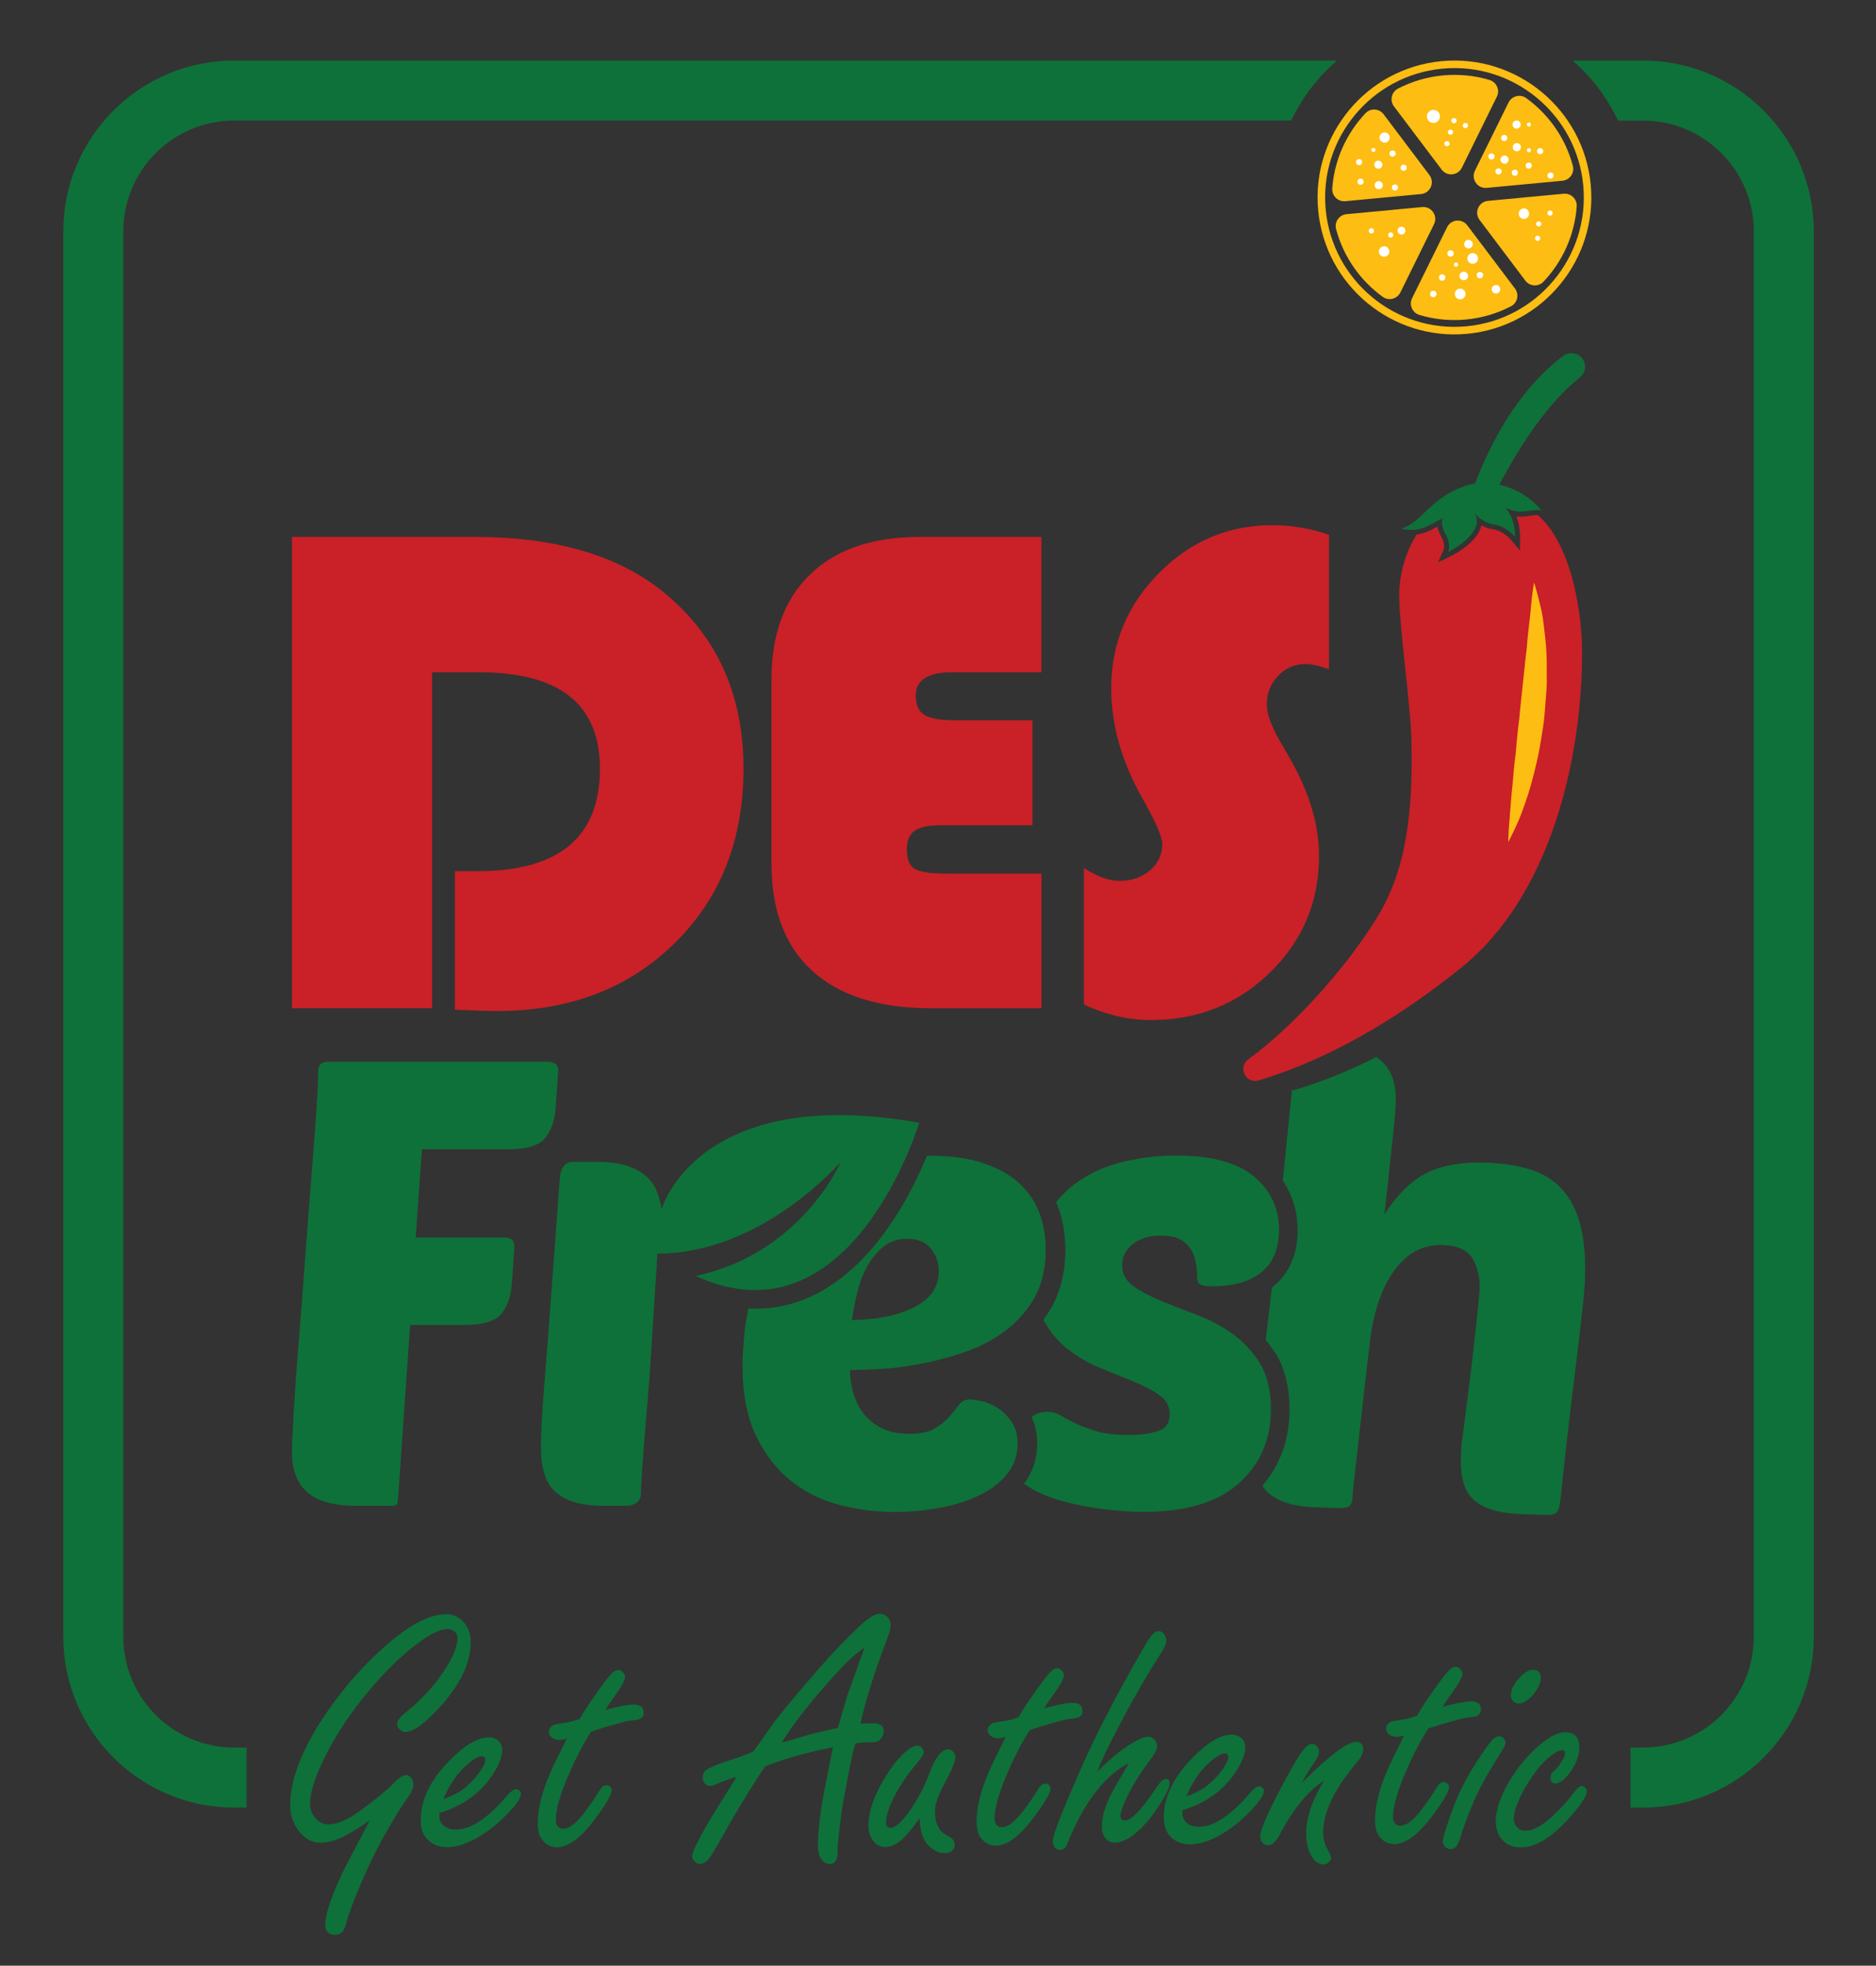 <?xml version="1.0" encoding="utf-8"?>
<!-- Generator: Adobe Illustrator 25.0.0, SVG Export Plug-In . SVG Version: 6.00 Build 0)  -->
<svg version="1.1" id="Layer_1" xmlns="http://www.w3.org/2000/svg" xmlns:xlink="http://www.w3.org/1999/xlink" x="0px" y="0px"
	 viewBox="0 0 563.38 590.1" style="enable-background:new 0 0 563.38 590.1;" xml:space="preserve">
<rect x="0" y="0" width="563.38" height="590.1" fill="#333333" stroke="none"/>
<style type="text/css">
	.st0{fill:#0E7139;}
	.st1{fill:#FDBD12;}
	.st2{fill:#FFFFFF;}
	.st3{fill:#CA2027;}
</style>
<g>
	<g>
		<path class="st0" d="M121.86,532.89c-0.86,0-2.13,0.87-3.8,2.59c-2,2.05-5.31,4.76-9.95,8.14c-3.71,2.7-6.84,4.05-9.38,4.06
			c-1.79,0.01-3.24-0.76-4.36-2.29c-0.83-1.14-1.24-2.36-1.25-3.65c-0.01-3.26,1.19-7.45,3.6-12.57c2.77-5.84,6.24-11.51,10.4-17
			c6.45-8.47,12.99-15.06,19.63-19.77c3.18-2.23,5.71-3.35,7.61-3.36c0.82,0,1.52,0.23,2.1,0.69c0.61,0.5,0.92,1.16,0.92,1.98
			c0.01,3.08-1.96,7.25-5.91,12.53c-2.53,3.41-5.81,6.75-9.84,10.02c-1.57,1.29-2.35,2.39-2.35,3.28c0,0.68,0.29,1.27,0.87,1.77
			c0.54,0.43,1.08,0.64,1.61,0.64c2.4-0.01,5.91-2.58,10.55-7.72c6.06-6.71,9.07-13.19,9.05-19.41c-0.01-2.04-0.57-3.81-1.68-5.31
			c-1.47-1.96-3.38-2.94-5.7-2.93c-4.62,0.02-10.14,2.72-16.56,8.11c-7.85,6.58-14.74,14.41-20.69,23.48
			c-6.4,9.83-9.59,18.43-9.57,25.8c0.01,2.65,0.7,4.99,2.07,7.02c1.91,2.82,4.31,4.23,7.21,4.21c2.47-0.01,5.38-0.99,8.74-2.93
			c1.46-0.83,3.41-2.09,5.84-3.78c-1.21,2.33-2.11,4.07-2.72,5.22c-3.02,5.7-4.82,9.14-5.38,10.33c-3.52,7.49-5.27,12.76-5.25,15.8
			c0,0.79,0.22,1.47,0.65,2.04c0.5,0.64,1.22,0.96,2.15,0.96c1.11,0,1.93-0.36,2.47-1.08c0.5-0.68,0.94-1.81,1.33-3.39
			c0.46-1.86,1.8-5.43,4.04-10.7c2.52-5.99,5.27-11.54,8.26-16.67c2.59-4.48,4.52-7.55,5.76-9.2c1.21-1.65,1.81-2.98,1.81-3.98
			c0-0.89-0.26-1.64-0.76-2.25C122.97,533.12,122.47,532.88,121.86,532.89z"/>
		<path class="st0" d="M155.05,537.11c-0.72,0-1.59,0.6-2.62,1.78c-5.84,6.89-11,10.35-15.47,10.36c-2.04,0.01-3.51-0.65-4.41-1.97
			c-0.4-0.57-0.6-1.25-0.6-2.04l0-0.97c7.26-2.21,12.68-6.19,16.27-11.92c1.74-2.76,2.61-5.09,2.6-6.99c0-1.22-0.47-2.2-1.41-2.95
			c-0.75-0.57-1.6-0.85-2.53-0.85c-3.44,0.01-7.45,2.39-12.05,7.13c-5.67,5.82-8.49,11.75-8.47,17.8c0.01,2.22,0.53,3.97,1.58,5.25
			c1.55,1.86,3.66,2.78,6.34,2.77c2.61-0.01,5.44-0.84,8.47-2.5c3.04-1.66,5.89-3.8,8.56-6.42c3.42-3.34,5.13-5.71,5.13-7.11
			c0-0.25-0.11-0.52-0.33-0.8C155.81,537.3,155.45,537.11,155.05,537.11z M140.75,529.33c1.71-1.4,3.03-2.11,3.96-2.11
			c0.68,0,1.02,0.35,1.02,1.07c0,0.68-0.26,1.45-0.8,2.31c-1.46,2.44-3.44,4.63-5.93,6.57c-1.43,1.08-3.39,2.05-5.89,2.92
			C135.13,535.4,137.68,531.81,140.75,529.33z"/>
		<path class="st0" d="M190.33,511.69c-1.72,0.01-4.56,0.55-8.53,1.64c0.64-1.11,1.62-2.56,2.94-4.36c1.99-2.76,2.99-4.61,2.99-5.54
			c0-0.46-0.22-0.93-0.65-1.39c-0.47-0.5-0.93-0.75-1.4-0.75c-0.64,0-1.39,0.45-2.25,1.35c-0.61,0.65-1.69,2.05-3.26,4.2
			c-2.81,3.88-4.84,6.94-6.08,9.2c-1.64,0.54-2.9,0.89-3.75,1.03c-2.36,0.33-3.68,0.57-3.97,0.71c-1.04,0.54-1.55,1.26-1.55,2.15
			c0,0.75,0.4,1.38,1.19,1.87c0.57,0.36,1.24,0.53,1.99,0.53c0.5,0,1.23-0.13,2.2-0.38c-2.73,5.48-4.4,8.95-5.01,10.38
			c-2.48,5.77-3.72,10.82-3.7,15.15c0.01,1.97,0.39,3.49,1.14,4.56c1.22,1.68,2.75,2.51,4.57,2.51c3.43-0.01,7.22-2.78,11.35-8.31
			c3.45-4.59,5.18-7.55,5.17-8.88c0-0.32-0.15-0.64-0.43-0.96c-0.32-0.32-0.72-0.48-1.18-0.48c-0.79,0-1.52,0.59-2.19,1.78
			c-1.25,2.08-2.67,4.16-4.27,6.24c-2.53,3.37-4.69,5.06-6.47,5.07c-0.75,0-1.32-0.23-1.69-0.69c-0.38-0.46-0.57-1.14-0.57-2.04
			c-0.01-3.15,1.38-7.91,4.19-14.29c1.95-4.48,4.08-8.53,6.4-12.16c1.29-0.43,2.59-0.85,3.91-1.25c4.79-1.41,7.49-2.1,8.1-2.07
			c1.5-0.15,2.43-0.33,2.79-0.55c0.68-0.4,1.02-1.01,1.01-1.83C193.29,512.51,192.3,511.69,190.33,511.69z"/>
		<path class="st0" d="M263.22,522.91c0.57-0.15,1.08-0.55,1.53-1.21c0.44-0.66,0.67-1.34,0.66-2.02c-0.01-1.57-1.05-2.36-3.12-2.35
			c-0.68,0-1.54,0.03-2.58,0.06c-0.22,0.04-0.64,0.06-1.29,0.06c0.46-2.37,1.36-5.77,2.7-10.21c1.56-5.02,3.18-9.73,4.89-14.14
			c0.99-2.51,1.49-4.26,1.48-5.27c0-0.82-0.29-1.57-0.87-2.25c-0.68-0.75-1.49-1.12-2.42-1.12c-1.5,0.01-3.66,1.38-6.48,4.1
			c-4.85,4.64-9.55,9.64-14.11,15.03c-6.34,7.36-10.19,12.03-11.54,14c-3.17,4.56-5.13,7.3-5.87,8.24c-1.57,0.72-3.7,1.52-6.38,2.39
			c-3.61,1.12-6.11,2.12-7.5,2.98c-0.86,0.51-1.28,1.37-1.28,2.58c0,0.54,0.15,1,0.43,1.39c0.4,0.64,0.95,0.96,1.67,0.96
			c0.57,0,1.29-0.2,2.14-0.6c1.79-0.79,3.75-1.5,5.9-2.11c-0.68,1.15-1.58,2.62-2.72,4.41c-2.95,4.66-5.16,8.27-6.62,10.82
			c-2.67,4.7-4,7.55-3.99,8.55c0,0.57,0.24,1.09,0.7,1.55c0.47,0.54,1.04,0.8,1.72,0.8c1.25,0,2.45-0.99,3.59-2.97
			c1.03-1.69,1.8-2.98,2.29-3.87l2.83-5c3.91-6.78,7.5-12.59,10.78-17.43c5.47-2.2,12.26-4.13,20.38-5.77
			c-0.42,2.26-1.07,5.5-1.95,9.72c-1.72,8.38-2.57,15.04-2.56,19.98c0.01,1.47,0.26,2.63,0.76,3.49c0.68,1.25,1.64,1.87,2.85,1.87
			c1.54-0.01,2.3-1.3,2.29-3.87c-0.04-1.57,0.41-5.84,1.35-12.78c1.82-10.45,3.16-16.96,4.01-19.5c1-0.25,2.52-0.38,4.56-0.39
			C262.41,523.02,263,522.98,263.22,522.91z M256.49,503.34c-1.31,3.51-2.12,5.86-2.44,7.04c-1.31,4.51-2.12,7.29-2.44,8.33
			c-4.29,0.95-7.06,1.6-8.31,1.96c-4.36,1.31-7.2,2.12-8.52,2.45c3.45-5.77,9.38-13.22,17.79-22.34c2.39-2.55,4.74-4.6,7.06-6.15
			C258.84,496.82,257.8,499.72,256.49,503.34z"/>
		<path class="st0" d="M286.91,527.49c0-0.61-0.24-1.16-0.7-1.66c-0.43-0.46-0.92-0.69-1.45-0.69c-0.97,0-1.95,0.63-2.95,1.89
			c-1.03,1.4-1.87,3-2.5,4.79c-1.21,3.3-2.64,6.31-4.31,9.03c-3.24,5.24-5.77,7.86-7.59,7.87c-0.43,0-0.76-0.13-0.99-0.4
			c-0.23-0.27-0.35-0.65-0.35-1.15c-0.01-1.97,0.88-4.69,2.65-8.17c1.53-2.98,3.77-6.24,6.73-9.8c1.32-1.54,1.98-2.66,1.97-3.34
			c0-0.39-0.18-0.79-0.54-1.18c-0.43-0.43-0.9-0.64-1.4-0.64c-0.9,0-2.04,0.6-3.43,1.78c-1.78,1.47-3.58,3.61-5.4,6.41
			c-3.91,5.99-5.86,11.3-5.85,15.91c0.01,1.54,0.35,2.86,1.04,3.97c0.97,1.57,2.33,2.35,4.09,2.35c2.04-0.01,4.09-1.16,6.16-3.46
			c1.18-1.29,2.53-3.01,4.06-5.17c0.11,1.54,0.21,2.47,0.28,2.79c0.37,2.43,1.21,4.29,2.54,5.57c1.47,1.43,3.1,2.13,4.89,2.13
			c0.79,0,1.46-0.24,2.01-0.71c0.55-0.47,0.83-1.02,0.83-1.67c0-1.04-0.4-1.79-1.19-2.25c-1.65-0.92-2.64-1.6-2.96-2.03
			c-1.19-1.57-1.78-3.46-1.79-5.68c-0.01-2.08,0.82-4.67,2.49-7.79C285.69,531.68,286.91,528.78,286.91,527.49z"/>
		<path class="st0" d="M313.88,535.44c-0.79,0-1.52,0.59-2.19,1.78c-1.25,2.08-2.67,4.16-4.27,6.24c-2.53,3.37-4.69,5.06-6.48,5.07
			c-0.75,0-1.32-0.23-1.69-0.69c-0.38-0.46-0.57-1.14-0.57-2.04c-0.01-3.15,1.38-7.91,4.19-14.29c1.95-4.48,4.08-8.53,6.4-12.16
			c1.29-0.43,2.59-0.85,3.91-1.25c4.79-1.41,7.49-2.1,8.1-2.07c1.5-0.15,2.43-0.33,2.79-0.55c0.68-0.4,1.02-1.01,1.01-1.83
			c-0.01-1.65-0.99-2.47-2.96-2.46c-1.72,0.01-4.56,0.55-8.53,1.64c0.64-1.11,1.62-2.56,2.94-4.36c1.99-2.76,2.99-4.61,2.99-5.54
			c0-0.46-0.22-0.93-0.65-1.39c-0.47-0.5-0.93-0.75-1.4-0.75c-0.64,0-1.39,0.45-2.25,1.35c-0.61,0.65-1.69,2.05-3.26,4.2
			c-2.81,3.88-4.84,6.94-6.08,9.2c-1.64,0.54-2.9,0.89-3.75,1.03c-2.36,0.33-3.68,0.57-3.97,0.71c-1.04,0.54-1.55,1.26-1.55,2.15
			c0,0.75,0.4,1.38,1.19,1.88c0.57,0.36,1.24,0.53,1.99,0.53c0.5,0,1.23-0.13,2.2-0.38c-2.73,5.48-4.4,8.95-5.01,10.38
			c-2.48,5.77-3.72,10.82-3.7,15.15c0.01,1.97,0.39,3.49,1.14,4.56c1.22,1.68,2.75,2.51,4.57,2.5c3.43-0.01,7.22-2.78,11.35-8.31
			c3.45-4.59,5.18-7.55,5.17-8.88c0-0.32-0.15-0.64-0.43-0.96C314.74,535.6,314.35,535.44,313.88,535.44z"/>
		<path class="st0" d="M350.11,534.07c-0.75,0-1.59,0.7-2.51,2.1c-4.55,6.89-7.8,10.34-9.73,10.34c-0.93,0-1.4-0.48-1.4-1.44
			c0-1,0.67-2.9,2.02-5.7c1.53-3.23,3.77-6.81,6.72-10.76c1.53-2.05,2.29-3.55,2.29-4.52c0-0.75-0.33-1.41-0.97-1.98
			c-0.58-0.5-1.17-0.75-1.77-0.74c-1.47,0-3.9,1.2-7.29,3.57c-2.64,1.87-5.28,4.19-7.92,6.95c0.92-2.79,3.42-8.03,7.51-15.7
			c3.8-7.17,7.62-13.75,11.47-19.74c1.14-1.69,1.71-3.03,1.7-4.03c0-0.64-0.18-1.22-0.54-1.72c-0.47-0.68-1.02-1.02-1.67-1.01
			c-0.68,0-1.32,0.33-1.93,0.97c-0.61,0.65-1.44,1.9-2.51,3.77c-4.48,7.71-8.55,15.15-12.21,22.32c-3.66,7.1-7.6,15.77-11.82,26.02
			c-2.27,5.52-3.4,8.87-3.4,10.05c0,0.72,0.22,1.32,0.65,1.82c0.43,0.46,0.99,0.69,1.67,0.69c0.97,0,1.68-0.7,2.14-2.1
			c5-12.26,11.14-20.24,18.43-23.96c-2.67,4.55-4.27,7.32-4.8,8.28c-2.24,4.09-3.35,7.73-3.34,10.91c0,1,0.22,1.91,0.66,2.73
			c0.68,1.32,1.8,1.98,3.33,1.97c1.47,0,3.11-0.64,4.93-1.9c2.57-1.84,5.03-4.48,7.38-7.92c2.7-3.95,4.06-6.62,4.05-8.01
			C351.24,534.49,350.86,534.06,350.11,534.07z"/>
		<path class="st0" d="M379.27,536.86c-0.32-0.39-0.68-0.59-1.08-0.59c-0.72,0-1.59,0.6-2.62,1.78c-5.84,6.89-11,10.35-15.47,10.36
			c-2.04,0.01-3.51-0.65-4.41-1.97c-0.4-0.57-0.6-1.25-0.6-2.04l0-0.97c7.26-2.21,12.68-6.19,16.27-11.92
			c1.74-2.76,2.61-5.09,2.6-6.99c0-1.22-0.47-2.2-1.41-2.95c-0.75-0.57-1.6-0.85-2.53-0.85c-3.44,0.01-7.45,2.39-12.05,7.13
			c-5.67,5.82-8.49,11.75-8.47,17.8c0.01,2.22,0.53,3.97,1.58,5.25c1.55,1.86,3.66,2.78,6.34,2.77c2.61-0.01,5.44-0.84,8.47-2.5
			c3.04-1.66,5.89-3.8,8.56-6.42c3.42-3.34,5.13-5.71,5.13-7.11C379.6,537.41,379.49,537.14,379.27,536.86z M363.89,528.49
			c1.71-1.4,3.03-2.11,3.96-2.11c0.68,0,1.02,0.35,1.02,1.07c0,0.68-0.26,1.45-0.8,2.31c-1.46,2.44-3.44,4.63-5.93,6.57
			c-1.43,1.08-3.39,2.05-5.89,2.92C358.27,534.56,360.82,530.97,363.89,528.49z"/>
		<path class="st0" d="M407.29,522.9c-2.54,0.01-7.54,3.68-14.99,11.01c-0.43,0.43-0.87,0.86-1.34,1.29
			c0.92-1.79,2.13-3.78,3.63-5.97c1.03-1.47,1.55-2.6,1.54-3.39c0-0.64-0.26-1.22-0.76-1.71c-0.43-0.43-0.88-0.64-1.34-0.64
			c-0.97,0-2.13,0.99-3.48,2.97c-1.35,2.01-3.2,5.24-5.55,9.68c-4.37,8.21-6.55,13.28-6.54,15.22c0,0.79,0.26,1.43,0.76,1.93
			c0.4,0.43,0.9,0.64,1.51,0.64c1.22,0,2.36-0.96,3.42-2.86c4.16-7.92,8.66-13.45,13.52-16.58c-3.63,5.88-5.43,11.24-5.41,16.07
			c0.01,2.51,0.5,4.63,1.47,6.38c1.01,1.86,2.25,2.78,3.71,2.78c0.64,0,1.2-0.26,1.66-0.76c0.43-0.4,0.64-0.81,0.64-1.24
			c0-0.46-0.26-1.11-0.76-1.93c-1.08-1.79-1.62-3.66-1.63-5.63c-0.02-6.08,3.37-13.13,10.17-21.13c1.25-1.47,1.87-2.75,1.86-3.82
			C409.39,523.66,408.69,522.9,407.29,522.9z"/>
		<path class="st0" d="M434.72,535.47c-0.32-0.32-0.72-0.48-1.18-0.48c-0.79,0-1.52,0.6-2.19,1.78c-1.25,2.08-2.67,4.16-4.27,6.24
			c-2.53,3.37-4.69,5.06-6.48,5.07c-0.75,0-1.32-0.23-1.69-0.69c-0.38-0.46-0.57-1.14-0.57-2.04c-0.01-3.15,1.38-7.91,4.19-14.29
			c1.95-4.48,4.08-8.53,6.4-12.16c1.29-0.43,2.59-0.85,3.91-1.25c4.79-1.41,7.49-2.1,8.1-2.07c1.5-0.15,2.43-0.33,2.79-0.55
			c0.68-0.4,1.02-1.01,1.01-1.83c-0.01-1.65-0.99-2.47-2.96-2.46c-1.72,0.01-4.56,0.55-8.53,1.64c0.64-1.11,1.62-2.56,2.94-4.36
			c1.99-2.76,2.99-4.61,2.99-5.54c0-0.46-0.22-0.93-0.65-1.39c-0.47-0.5-0.93-0.75-1.4-0.75c-0.64,0-1.39,0.45-2.25,1.35
			c-0.61,0.65-1.69,2.05-3.26,4.2c-2.81,3.88-4.84,6.94-6.08,9.2c-1.64,0.54-2.9,0.89-3.75,1.03c-2.36,0.33-3.68,0.57-3.97,0.71
			c-1.04,0.54-1.55,1.26-1.55,2.15c0,0.75,0.4,1.38,1.19,1.88c0.57,0.36,1.24,0.53,1.99,0.53c0.5,0,1.23-0.13,2.2-0.38
			c-2.73,5.49-4.4,8.95-5.01,10.38c-2.48,5.77-3.72,10.82-3.7,15.15c0.01,1.97,0.39,3.49,1.14,4.56c1.22,1.68,2.75,2.51,4.57,2.51
			c3.43-0.01,7.22-2.78,11.35-8.31c3.45-4.59,5.18-7.55,5.17-8.88C435.15,536.11,435.01,535.79,434.72,535.47z"/>
		<path class="st0" d="M456.04,511.39c1.4-0.01,2.84-0.89,4.34-2.65c1.57-1.83,2.35-3.5,2.34-5c-0.01-1.65-0.81-2.47-2.43-2.46
			c-1.11,0-2.36,0.73-3.75,2.16c-1.89,1.94-2.83,3.77-2.82,5.49c0,0.68,0.22,1.25,0.65,1.72
			C454.81,511.15,455.36,511.39,456.04,511.39z"/>
		<path class="st0" d="M452.12,523.11c0-0.39-0.15-0.79-0.43-1.18c-0.4-0.46-0.9-0.69-1.51-0.69c-0.68,0-1.34,0.35-1.98,1.03
			c-0.64,0.65-1.6,1.92-2.88,3.82c-3.99,5.81-6.87,11.12-8.64,15.92c-2.27,6.09-3.4,9.67-3.39,10.75c0,0.54,0.2,1.04,0.6,1.5
			c0.43,0.57,1,0.85,1.72,0.85c1.22,0,2.11-0.9,2.67-2.69c1.27-4.05,2.74-7.99,4.41-11.83c1.56-3.73,4.19-8.48,7.89-14.26
			C451.6,524.83,452.12,523.75,452.12,523.11z"/>
		<path class="st0" d="M476.11,536.71c-0.32-0.36-0.68-0.53-1.08-0.53c-0.68,0-1.48,0.67-2.41,1.99c-1.78,2.4-3.97,4.81-6.58,7.22
			c-3.07,2.8-5.73,4.21-7.98,4.22c-1.15,0-2.06-0.46-2.74-1.39c-0.47-0.61-0.7-1.3-0.71-2.09c-0.01-2.43,1.23-5.77,3.72-10
			c2.42-4.05,4.84-7.03,7.27-8.94c1.54-1.19,2.68-1.78,3.43-1.78c0.64,0,0.97,0.28,0.97,0.85c0,0.5-0.23,1.16-0.69,1.99
			c-0.68,1.22-1.34,2.14-1.98,2.75c-0.75,0.68-1.18,1.1-1.28,1.24c-0.29,0.36-0.43,0.84-0.42,1.45c0,1.15,0.51,1.72,1.51,1.71
			c1.18,0,2.56-1.01,4.12-3.02c2.03-2.66,3.04-5.29,3.03-7.9c-0.01-2.97-1.43-4.45-4.26-4.44c-1.72,0.01-3.72,0.84-6,2.49
			c-3.89,2.88-7.31,6.67-10.26,11.37c-3.06,4.92-4.58,9.23-4.57,12.95c0.01,1.9,0.51,3.54,1.52,4.93c1.4,1.89,3.43,2.83,6.08,2.82
			c4.4-0.02,9.29-3.04,14.67-9.07c3.38-3.84,5.08-6.43,5.07-7.75C476.54,537.42,476.4,537.06,476.11,536.71z"/>
	</g>
	<path class="st1" d="M427.1,62.16l-22.74,2.14c-2.21,0.21-3.7,2.36-3.12,4.5c2.23,8.36,7.29,15.45,14,20.31
		c1.79,1.3,4.33,0.66,5.31-1.32l10.1-20.48C431.89,64.8,429.89,61.9,427.1,62.16z"/>
	<path class="st1" d="M446.48,56.4l22.74-2.14c2.21-0.21,3.7-2.36,3.12-4.5c-2.23-8.36-7.29-15.45-14-20.31
		c-1.79-1.3-4.33-0.66-5.31,1.32l-10.1,20.48C441.69,53.77,443.69,56.67,446.48,56.4z"/>
	<path class="st1" d="M432.94,50.92c1.61,2.13,4.89,1.82,6.07-0.57l10.51-21.32c0.99-2-0.08-4.39-2.21-5.02
		c-4.4-1.32-9.12-1.82-13.98-1.37c-4.85,0.46-9.4,1.84-13.48,3.95c-1.98,1.02-2.57,3.57-1.23,5.35L432.94,50.92z"/>
	<path class="st1" d="M404,60.4l22.74-2.14c2.79-0.26,4.21-3.48,2.52-5.72l-13.74-18.23c-1.33-1.77-3.94-1.92-5.46-0.31
		c-5.69,6.02-9.34,13.94-9.97,22.56C399.93,58.78,401.79,60.61,404,60.4z"/>
	<path class="st1" d="M469.59,58.16l-22.74,2.14c-2.79,0.26-4.21,3.48-2.52,5.72l13.74,18.23c1.33,1.77,3.94,1.92,5.46,0.31
		c5.69-6.02,9.34-13.93,9.97-22.56C473.66,59.79,471.8,57.95,469.59,58.16z"/>
	<path class="st1" d="M440.64,67.64c-1.61-2.13-4.89-1.82-6.07,0.57l-10.51,21.32c-0.98,2,0.08,4.39,2.21,5.02
		c4.4,1.32,9.12,1.82,13.98,1.37c4.85-0.46,9.4-1.84,13.48-3.95c1.98-1.02,2.57-3.57,1.23-5.35L440.64,67.64z"/>
	<path class="st1" d="M477.71,55.43c-2.12-22.57-22.21-39.2-44.78-37.07c-22.57,2.12-39.2,22.21-37.07,44.78s22.21,39.2,44.78,37.07
		C463.21,98.08,479.84,77.99,477.71,55.43z M440.43,97.95c-21.32,2.01-40.3-13.71-42.31-35.03c-2.01-21.32,13.71-40.3,35.03-42.31
		s40.3,13.71,42.31,35.03C477.47,76.96,461.75,95.95,440.43,97.95z"/>
	<g>
		<g>
			<g>
				<g>
					<circle class="st2" cx="447.9" cy="46.97" r="0.92"/>
				</g>
				<g>
					<circle class="st2" cx="450.01" cy="51.46" r="0.92"/>
				</g>
				<g>
					<circle class="st2" cx="451.83" cy="47.91" r="1.23"/>
				</g>
				<g>
					<circle class="st2" cx="454.91" cy="51.85" r="0.92"/>
				</g>
				<g>
					<circle class="st2" cx="451.73" cy="41.42" r="0.92"/>
				</g>
				<g>
					<circle class="st2" cx="455.52" cy="44.19" r="1.23"/>
				</g>
				<g>
					<circle class="st2" cx="459.09" cy="49.72" r="0.92"/>
				</g>
				<g>
					<circle class="st2" cx="462.52" cy="45.37" r="0.92"/>
				</g>
				<g>
					<circle class="st2" cx="465.63" cy="52.71" r="0.92"/>
				</g>
				<g>
					<circle class="st2" cx="459.15" cy="37.39" r="0.61"/>
				</g>
				<g>
					<circle class="st2" cx="459.15" cy="45.1" r="0.61"/>
				</g>
				<g>
					<circle class="st2" cx="455.45" cy="37.4" r="1.23"/>
				</g>
			</g>
			<g>
				<g>
					<circle class="st2" cx="436.65" cy="36.23" r="0.78"/>
					<circle class="st2" cx="435.59" cy="39.68" r="0.78"/>
					<circle class="st2" cx="430.47" cy="34.95" r="1.96"/>
					<circle class="st2" cx="434.53" cy="43.13" r="0.78"/>
					<circle class="st2" cx="440.07" cy="37.68" r="0.78"/>
				</g>
			</g>
			<g>
				<g>
					<circle class="st2" cx="408.6" cy="54.54" r="0.92"/>
					<circle class="st2" cx="412.44" cy="45.02" r="0.61"/>
					<circle class="st2" cx="413.93" cy="49.44" r="1.22"/>
					<circle class="st2" cx="418.91" cy="56.29" r="0.92"/>
					<circle class="st2" cx="421.53" cy="50.35" r="0.92"/>
					<circle class="st2" cx="414.05" cy="55.59" r="1.22"/>
					<circle class="st2" cx="408.15" cy="48.67" r="0.92"/>
					<circle class="st2" cx="415.81" cy="41.3" r="1.53"/>
					<circle class="st2" cx="418.19" cy="46.09" r="0.92"/>
				</g>
			</g>
			<g>
				<g>
					<circle class="st2" cx="435.61" cy="76.09" r="0.96"/>
					<circle class="st2" cx="433.09" cy="83.3" r="0.96"/>
					<circle class="st2" cx="439.58" cy="82.85" r="1.29"/>
					<circle class="st2" cx="438.5" cy="88.25" r="1.61"/>
					<circle class="st2" cx="449.25" cy="86.85" r="1.29"/>
					<circle class="st2" cx="442.26" cy="77.59" r="1.61"/>
					<circle class="st2" cx="444.43" cy="82.6" r="0.96"/>
					<circle class="st2" cx="440.99" cy="73.3" r="1.29"/>
					<circle class="st2" cx="437.27" cy="79.45" r="0.64"/>
					<circle class="st2" cx="430.44" cy="88.25" r="0.96"/>
				</g>
			</g>
			<g>
				<g>
					<circle class="st2" cx="415.66" cy="75.5" r="1.57"/>
					<circle class="st2" cx="411.84" cy="69.31" r="0.78"/>
					<circle class="st2" cx="417.63" cy="70.55" r="0.78"/>
					<circle class="st2" cx="420.87" cy="69.24" r="1.17"/>
				</g>
			</g>
			<g>
				<g>
					<circle class="st2" cx="457.64" cy="64.14" r="1.57"/>
					<circle class="st2" cx="465.5" cy="63.98" r="0.78"/>
					<circle class="st2" cx="461.76" cy="71.54" r="0.78"/>
					<circle class="st2" cx="462.1" cy="67.24" r="0.78"/>
				</g>
			</g>
		</g>
	</g>
	<g>
		<g>
			<g>
				<g>
					<g>
						<path class="st0" d="M123.16,397.79l-3.57,51.43c-0.12,1-0.22,1.72-0.28,2.16c-0.07,0.44-0.66,0.66-1.78,0.66h-10.32
							c-7.01,0-12.01-1.38-15.02-4.13c-3-2.75-4.51-6.69-4.51-11.83c0-2.5,0.19-6.79,0.56-12.86c0.37-6.07,0.87-12.98,1.5-20.74
							c0.63-7.76,1.25-15.96,1.88-24.59c0.63-8.63,1.25-16.77,1.88-24.4c0.62-7.63,1.12-14.33,1.5-20.09
							c0.38-5.76,0.56-9.7,0.56-11.83c0-1.88,1-2.82,3-2.82h66.07c0.75,0,1.44,0.19,2.06,0.56c0.63,0.37,0.94,1.07,0.94,2.06
							l-0.75,11.08c-0.25,3.75-1.28,6.79-3.1,9.1c-1.82,2.32-5.54,3.47-11.17,3.47h-25.9l-1.88,26.47h26.66
							c0.75,0,1.44,0.19,2.06,0.56c0.63,0.38,0.94,1.07,0.94,2.06l-0.75,11.08c-0.25,3.75-1.28,6.79-3.1,9.1
							c-1.82,2.32-5.54,3.47-11.17,3.47H123.16z"/>
					</g>
				</g>
				<g>
					<path class="st0" d="M370.12,400.42c-3.32-2.38-6.92-4.29-10.8-5.73c-3.88-1.44-7.48-2.84-10.79-4.22
						c-3.32-1.38-6.07-2.85-8.26-4.41c-2.19-1.56-3.28-3.66-3.28-6.29c0-2.5,1.06-4.6,3.19-6.29c2.13-1.69,4.94-2.54,8.45-2.54
						c2.63,0,4.66,0.44,6.1,1.31c1.44,0.88,2.5,1.97,3.19,3.29c0.69,1.31,1.13,2.69,1.31,4.13c0.19,1.44,0.28,2.72,0.28,3.85
						c0,1,0.31,1.69,0.94,2.06c0.63,0.38,1.81,0.56,3.57,0.56c6.5,0,11.48-1.44,14.92-4.32c3.44-2.88,5.16-7.07,5.16-12.58
						c0-6.51-2.51-11.86-7.51-16.05c-5.01-4.19-12.83-6.29-23.46-6.29c-5.13,0-10.26,0.59-15.39,1.78
						c-5.13,1.19-9.73,3.16-13.8,5.91c-2.58,1.75-4.82,3.87-6.8,6.3c0.17,0.41,0.38,0.8,0.54,1.22c1.49,4.03,2.25,8.38,2.25,12.94
						c0,6.78-1.44,12.7-4.26,17.59c-0.72,1.25-1.52,2.44-2.36,3.59c1.98,3.57,4.45,6.53,7.45,8.85c3.06,2.38,6.38,4.29,9.95,5.72
						c3.57,1.44,6.88,2.79,9.95,4.04c3.06,1.25,5.6,2.6,7.6,4.04c2,1.44,3,3.35,3,5.72c0,2.63-1.22,4.32-3.66,5.07
						c-2.44,0.75-5.23,1.13-8.35,1.13c-4.13,0-7.45-0.37-9.95-1.13c-2.5-0.75-4.6-1.53-6.29-2.35c-1.69-0.81-3.16-1.6-4.41-2.35
						c-1.25-0.75-2.63-1.13-4.13-1.13c-1.83,0-3.39,0.53-4.69,1.54c1.13,2.33,1.7,5.02,1.7,8.03c0,4.53-1.36,8.53-3.92,11.99
						c0.09,0.07,0.15,0.14,0.24,0.21c2.82,2,6.29,3.6,10.42,4.79c4.13,1.19,8.48,2.06,13.05,2.63c4.57,0.56,8.6,0.84,12.11,0.84
						c12.77,0,22.34-2.88,28.72-8.63c6.38-5.76,9.57-13.14,9.57-22.15c0-5.63-1.1-10.23-3.29-13.8
						C376.19,405.77,373.44,402.8,370.12,400.42z"/>
				</g>
				<g>
					<g>
						<path class="st0" d="M275.93,409.53c4.38-0.81,8.82-1.97,13.33-3.47c4.51-1.5,8.6-3.6,12.3-6.29
							c3.69-2.69,6.69-6.04,9.01-10.04c2.31-4,3.47-8.88,3.47-14.64c0-3.88-0.63-7.51-1.88-10.89c-1.25-3.38-3.26-6.35-6.01-8.92
							c-2.76-2.56-6.38-4.6-10.89-6.1c-4.5-1.5-10.01-2.25-16.52-2.25c-0.12,0-0.24,0.01-0.36,0.01
							c-6.26,15.22-22.49,45.95-51.65,45.95c0,0,0,0,0,0c-0.64,0-1.3-0.09-1.95-0.12c-0.44,2.01-0.81,4.01-1.04,5.96
							c-0.5,4.38-0.75,8.14-0.75,11.26c0,8.51,1.38,15.58,4.13,21.21c2.75,5.63,6.29,10.14,10.6,13.51
							c4.32,3.38,9.2,5.76,14.64,7.13c5.44,1.38,10.92,2.06,16.43,2.06c4.13,0,8.38-0.38,12.76-1.13c4.38-0.75,8.35-1.94,11.92-3.57
							c3.57-1.63,6.48-3.75,8.73-6.38c2.25-2.63,3.38-5.75,3.38-9.38c0-2.75-0.63-5.01-1.88-6.76c-1.25-1.75-2.69-3.13-4.32-4.13
							c-1.63-1-3.22-1.66-4.79-1.97c-1.57-0.31-2.66-0.47-3.29-0.47c-1.38,0-2.47,0.53-3.28,1.59c-0.82,1.07-1.78,2.25-2.91,3.57
							c-1.13,1.31-2.6,2.5-4.41,3.57c-1.82,1.07-4.35,1.6-7.6,1.6c-3.26,0-6.01-0.56-8.26-1.69c-2.25-1.13-4.07-2.56-5.44-4.32
							c-1.38-1.75-2.41-3.78-3.1-6.1c-0.69-2.31-1.03-4.66-1.03-7.04c2,0,4.85-0.09,8.54-0.28
							C267.51,410.84,271.54,410.34,275.93,409.53z M257.44,388.03c0.69-2.88,1.69-5.51,3-7.88c1.31-2.38,2.94-4.35,4.88-5.91
							c1.94-1.56,4.29-2.35,7.04-2.35c3.25,0,5.66,1,7.23,3c1.56,2,2.35,4.26,2.35,6.76c0,4.63-2.41,8.2-7.23,10.7
							c-4.82,2.5-11.11,3.82-18.86,3.94C256.22,393.66,256.75,390.91,257.44,388.03z"/>
					</g>
				</g>
				<g>
					<path class="st0" d="M198.66,363.07c-0.25-1.88-0.72-3.69-1.41-5.44c-0.69-1.75-1.78-3.28-3.28-4.6
						c-1.5-1.31-3.44-2.35-5.82-3.1c-2.38-0.75-5.32-1.13-8.82-1.13H172c-2.38,0-3.69,1.82-3.94,5.44
						c-1,13.77-1.85,25.31-2.53,34.63c-0.69,9.33-1.28,17.02-1.78,23.09c-0.5,6.07-0.84,10.83-1.03,14.27
						c-0.19,3.44-0.28,6.1-0.28,7.98c0,2.88,0.28,5.41,0.84,7.6c0.56,2.19,1.56,4.04,3,5.54c1.44,1.5,3.38,2.66,5.82,3.47
						c2.44,0.82,5.6,1.22,9.48,1.22h6.76c1,0,1.94-0.31,2.82-0.94c0.88-0.63,1.31-1.56,1.31-2.82c0-1.13,0.12-3.5,0.38-7.13
						c0.25-3.63,0.56-7.79,0.94-12.48c0.37-4.69,0.78-9.57,1.22-14.64l2.43-37.69c31.44,0,55.03-27.51,55.03-27.51
						s-11.79,27.51-43.57,34.21c46.85,21.56,67.15-46,67.15-46C209.22,325.25,198.66,363.07,198.66,363.07z"/>
				</g>
				<g>
					<g>
						<g>
							<path class="st0" d="M474.64,367.91c-1.11-4.36-2.9-7.92-5.37-10.7c-2.47-2.78-5.63-4.79-9.47-6.04
								c-3.84-1.26-8.38-1.97-13.64-2.15c-7.01-0.23-12.83,0.76-17.47,2.99c-4.65,2.22-8.95,6.4-12.91,12.53
								c0.9-8.23,1.67-15.41,2.32-21.52c0.64-6.11,1-10.3,1.08-12.55c0.07-2.13-0.17-4.17-0.73-6.13c-0.56-1.96-1.57-3.71-3.02-5.27
								c-0.6-0.64-1.34-1.19-2.11-1.73c-8.06,4.06-16.08,7.33-24.02,9.7c-0.43,0.13-0.87,0.21-1.31,0.28l-2.77,27.14
								c1.03,1.5,1.89,3.08,2.56,4.74c0.08,0.19,0.16,0.39,0.23,0.58c0.17,0.46,0.34,0.93,0.49,1.41c0.15,0.48,0.27,0.97,0.4,1.46
								c0.11,0.45,0.21,0.9,0.29,1.35c0.11,0.59,0.21,1.19,0.28,1.8c0.03,0.27,0.06,0.55,0.09,0.82c0.08,0.86,0.13,1.73,0.13,2.62
								c0,7.2-2.41,12.87-7.16,16.85c-0.18,0.15-0.39,0.29-0.58,0.44l-0.08,0.8c-0.53,4.7-1.25,10.66-1.76,14.9
								c0.8,0.97,1.55,1.98,2.26,3.04c0.25,0.38,0.53,0.74,0.78,1.14c1.42,2.31,2.46,4.95,3.15,7.88c0.63,2.7,0.96,5.65,0.96,8.83
								c0,8.93-2.75,16.59-8.13,22.87c0.28,0.45,0.58,0.9,0.93,1.3c1.39,1.55,3.29,2.77,5.7,3.66c2.41,0.9,5.55,1.41,9.43,1.54
								l6.76,0.23c1.62,0.05,2.73-0.16,3.31-0.64c0.58-0.48,0.89-1.47,0.94-2.97c0.03-0.87,0.26-3.21,0.71-7.02
								c0.44-3.8,0.93-8.11,1.46-12.91c0.54-4.8,1.07-9.54,1.6-14.22c0.53-4.68,0.96-8.33,1.31-10.94
								c0.94-9.36,3.35-16.79,7.22-22.3c3.88-5.51,8.82-8.16,14.82-7.96c4.5,0.15,7.49,1.54,8.97,4.15c1.48,2.62,2.16,5.55,2.05,8.8
								c-0.05,1.5-0.25,3.87-0.61,7.12c-0.36,3.25-0.77,6.92-1.21,11.04c-0.45,4.12-0.97,8.42-1.56,12.91
								c-0.59,4.49-1.14,8.79-1.65,12.9c-0.16,1-0.29,2.06-0.39,3.18c-0.1,1.12-0.17,2.31-0.21,3.56c-0.09,2.63,0.12,4.98,0.61,7.06
								c0.49,2.08,1.4,3.84,2.74,5.26c1.33,1.43,3.23,2.55,5.71,3.38c2.47,0.83,5.71,1.32,9.72,1.45l6,0.2
								c1.13,0.04,2,0.01,2.63-0.1c0.63-0.1,1.11-0.34,1.43-0.7c0.32-0.37,0.56-0.92,0.71-1.67c0.15-0.75,0.31-1.8,0.48-3.18
								c0.56-5.62,1.24-11.82,2.03-18.62c0.79-6.8,1.57-13.31,2.35-19.55c0.77-6.23,1.43-11.78,1.96-16.65
								c0.54-4.87,0.84-8.3,0.91-10.3C476.19,377.64,475.74,372.27,474.64,367.91z"/>
						</g>
						<g>
							<path class="st0" d="M388.89,362.66c0.11,0.45,0.21,0.9,0.29,1.35C389.09,363.55,388.99,363.1,388.89,362.66z"/>
						</g>
						<g>
							<path class="st0" d="M388,359.79c0.18,0.46,0.34,0.93,0.49,1.41C388.34,360.72,388.18,360.26,388,359.79z"/>
						</g>
						<g>
							<path class="st0" d="M389.46,365.81c0.03,0.27,0.06,0.55,0.09,0.82C389.52,366.36,389.49,366.09,389.46,365.81z"/>
						</g>
						<g>
							<path class="st0" d="M387.77,359.21c-0.67-1.67-1.53-3.25-2.56-4.74l0,0C386.24,355.96,387.09,357.55,387.77,359.21z"/>
						</g>
					</g>
				</g>
			</g>
		</g>
		<g>
			<g>
				<path class="st3" d="M129.77,201.81v100.87H87.68v-141.5h54.84c24.05,0,42.88,5.46,56.5,16.38
					c16.17,13.06,24.26,30.79,24.26,53.18c0,21.43-6.91,38.91-20.73,52.46c-13.82,13.55-31.62,20.32-53.39,20.32
					c-2.56,0-6.74-0.14-12.54-0.41v-41.57h6.74c24.53,0,36.8-10.26,36.8-30.79c0-19.28-12.06-28.92-36.18-28.92H129.77z"/>
				<path class="st3" d="M310.06,216.22v31.52h-27.47c-3.73,0-6.37,0.55-7.93,1.66c-1.56,1.11-2.33,2.97-2.33,5.6
					c0,2.97,0.79,4.92,2.39,5.86c1.59,0.93,4.83,1.4,9.74,1.4h28.3v40.43h-33.07c-15.55,0-27.44-3.71-35.66-11.14
					c-8.22-7.43-12.34-18.16-12.34-32.19v-55.46c0-13.55,3.89-24.05,11.66-31.52s18.71-11.2,32.81-11.2h36.59v40.64H285.9
					c-7.26,0-10.88,2.35-10.88,7.05c0,2.76,0.86,4.68,2.59,5.75c1.73,1.07,4.8,1.61,9.22,1.61H310.06z"/>
				<path class="st3" d="M399.11,160.55v40.33c-3.04-1.04-5.39-1.55-7.05-1.55c-3.18,0-5.91,1.18-8.19,3.53
					c-2.28,2.35-3.42,5.18-3.42,8.5c0,2.83,1.24,6.43,3.73,10.78l3.22,5.6c5.81,10.09,8.71,19.84,8.71,29.23
					c0,13.75-4.89,25.4-14.67,34.94c-9.78,9.54-21.72,14.31-35.82,14.31c-6.77,0-13.48-1.56-20.11-4.67v-40.95
					c4.01,2.56,7.57,3.84,10.68,3.84c3.66,0,6.72-1.05,9.18-3.16c2.45-2.11,3.68-4.75,3.68-7.93c0-2.07-1.97-6.6-5.91-13.58
					c-6.29-11.06-9.43-22.12-9.43-33.17c0-13.34,4.75-24.83,14.25-34.47s20.85-14.46,34.05-14.46
					C387.81,157.65,393.51,158.62,399.11,160.55z"/>
			</g>
		</g>
		<g>
			<path class="st0" d="M440.19,153.71c0,0,7.66-30.58,29.21-46.84c1.63-1.23,3.89-1.13,5.36,0.28v0c1.8,1.73,1.66,4.64-0.31,6.17
				c-5.58,4.34-16.35,15.19-28.24,40.27"/>
			<path class="st3" d="M459.65,154.82c-0.97,0.14-2.07,0.3-3.23,0.3c-0.32,0-0.67-0.03-1.02-0.09c0.61,1.54,1.09,3.57,1.09,6.14
				l-0.01,4.15l-2.65-3.19c-0.04-0.05-2.38-2.79-5.27-3.17c-1.42-0.19-2.66-0.69-3.68-1.28c-0.42,2.07-1.96,4.57-5.81,7.26
				c-1.84,1.28-3.42,2.05-3.49,2.08l-3.76,1.81l1.71-3.73c0.06-0.18,0.54-1.8-0.78-4.15c-0.61-1.08-0.94-2.02-1.1-2.83l-1.94,1
				c-1.52,0.78-2.98,1.18-4.29,1.35c-3.68,5.85-5.34,12.95-5.23,18.78c0.19,10.32,3.47,32.75,3.67,42.99
				c0.32,16.16-0.22,35.9-9.44,51.7c-7.81,13.38-23.69,32.43-39.59,44.12c-3.21,2.36-0.66,7.42,3.16,6.28
				c15.2-4.54,36.32-14.06,60.93-33.92c26.65-21.51,36.15-62.24,36.2-94.57c0.02-9.88-2.48-31.77-13.31-41.24
				C461.25,154.59,460.38,154.71,459.65,154.82z"/>
			<path class="st0" d="M454.98,161.17c0,0-2.69-3.23-6.23-3.7c-3.54-0.47-5.81-3.29-5.81-3.29c3.18,6.09-8.02,11.49-8.02,11.49
				s0.93-2.26-0.86-5.45c-1.79-3.19-0.7-4.67-0.7-4.67s0,0-4.34,2.24c-4.34,2.24-8.21,0.9-8.21,0.9s2.34-0.5,5.2-3.15
				c4.44-4.1,6.99-7.11,14.02-9.67c6.12-2.22,16.34-0.59,23.11,7.6c-1.38-0.92-3.94,0.13-6.74,0.13c-1.71,0-4.42-1.22-4.42-1.22
				S454.99,155.02,454.98,161.17z"/>
			<path class="st1" d="M463.53,187.09c-0.41-3.73-1.37-6.79-1.87-8.91c-0.58-2.12-0.97-3.31-0.97-3.31s-0.23,1.26-0.51,3.43
				c-0.33,2.18-0.47,5.23-0.94,8.89c-0.22,1.83-0.47,3.8-0.61,5.88c-0.13,2.08-0.51,4.27-0.7,6.53c-0.48,4.52-0.99,9.33-1.5,14.15
				c-0.16,2.42-0.56,4.81-0.77,7.19c-0.29,2.37-0.36,4.73-0.7,6.99c-0.3,2.26-0.45,4.47-0.63,6.56c-0.21,2.08-0.43,4.04-0.56,5.87
				c-0.29,3.71-0.53,6.8-0.7,8.97c-0.12,2.19-0.13,3.46-0.13,3.46s0.61-1.11,1.56-3.09c0.94-1.98,2.26-4.79,3.43-8.38
				c1.31-3.55,2.47-7.77,3.51-12.32c0.54-2.28,0.99-4.65,1.38-7.08c0.38-2.43,0.82-4.88,1.02-7.37c0.2-2.49,0.39-4.98,0.59-7.43
				c0.17-2.45,0.03-4.89,0.06-7.23C464.56,195.2,464,190.81,463.53,187.09z"/>
		</g>
	</g>
	<g>
		<g>
			<path class="st0" d="M401.51,18.18H100.27H74.06h-3.77c-28.27,0-51.28,23-51.28,51.28v421.9c0,28.27,23,51.28,51.28,51.28h3.77
				v-18.02h-3.77c-18.34,0-33.26-14.92-33.26-33.26V69.45c0-18.34,14.92-33.26,33.26-33.26h3.77h26.21h287.5
				C391.04,29.29,395.73,23.14,401.51,18.18z"/>
			<path class="st0" d="M493.42,18.18h-3.77h-17.4c5.71,4.93,10.38,11.05,13.64,18.02h3.76h3.77c18.34,0,33.26,14.92,33.26,33.26
				v421.9c0,18.34-14.92,33.26-33.26,33.26h-3.77v18.02h3.77c28.27,0,51.28-23,51.28-51.28V69.45
				C544.69,41.18,521.69,18.18,493.42,18.18z"/>
		</g>
	</g>
</g>
</svg>
